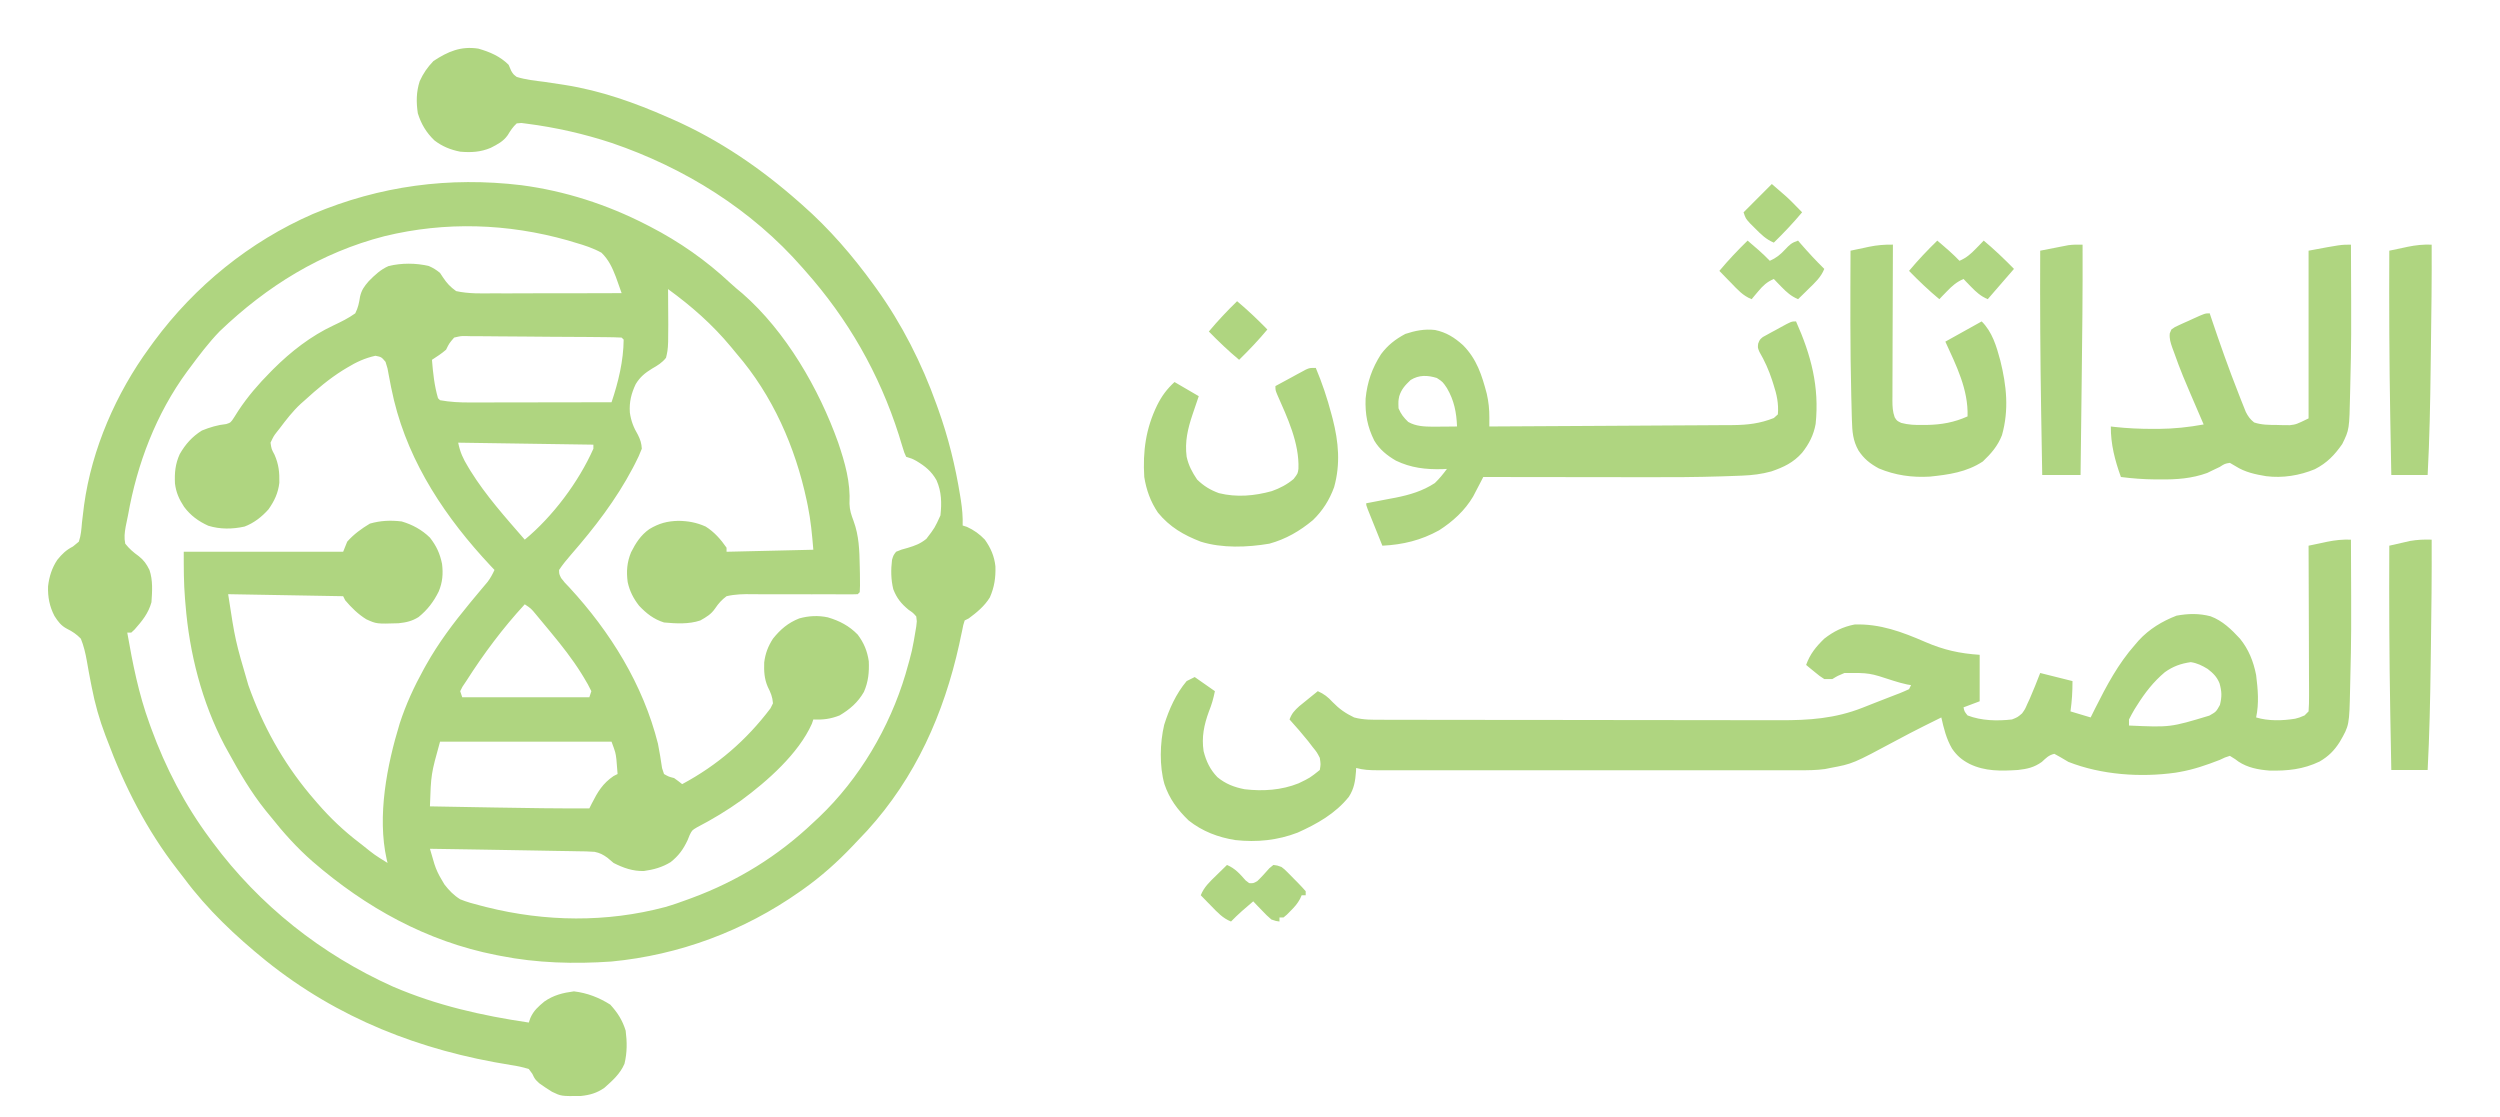 <svg xmlns="http://www.w3.org/2000/svg" xmlns:xlink="http://www.w3.org/1999/xlink" width="573" zoomAndPan="magnify" viewBox="0 0 429.75 192" height="256" preserveAspectRatio="xMidYMid meet" version="1.0"><path fill="#afd580" d="M 82.23 8.359 C 84.191 8.922 85.977 9.68 87.434 11.141 L 87.875 12.176 C 88.23 12.766 88.23 12.766 88.82 13.223 C 90.375 13.703 91.961 13.871 93.57 14.07 C 94.516 14.207 95.465 14.352 96.41 14.496 C 96.648 14.531 96.887 14.57 97.133 14.609 C 103.27 15.578 109.168 17.668 114.836 20.172 L 115.672 20.535 C 123.711 24.09 130.809 28.953 137.383 34.758 L 137.914 35.227 C 142.602 39.352 146.555 43.949 150.219 49 C 150.445 49.316 150.445 49.316 150.68 49.637 C 155.043 55.711 158.457 62.457 160.973 69.492 L 161.266 70.305 C 163.012 75.172 164.223 80.082 165.047 85.188 L 165.18 86.02 C 165.402 87.473 165.527 88.859 165.48 90.332 L 166.219 90.57 C 167.426 91.125 168.383 91.805 169.297 92.766 C 170.312 94.203 170.926 95.609 171.113 97.359 C 171.172 99.301 170.938 100.91 170.156 102.695 C 169.23 104.199 167.926 105.27 166.52 106.309 L 165.828 106.656 C 165.574 107.445 165.574 107.445 165.391 108.41 L 165.148 109.527 L 164.895 110.738 C 162.238 122.723 157.379 133.645 149.07 142.781 C 148.418 143.48 147.758 144.176 147.098 144.863 L 146.562 145.43 C 143.93 148.195 141.191 150.648 138.078 152.855 C 137.871 153 137.668 153.145 137.457 153.293 C 127.887 160.027 116.746 164.184 105.078 165.289 C 98.727 165.727 92.297 165.559 86.047 164.316 L 85.281 164.168 C 73.344 161.824 62.875 156.004 53.742 148.098 C 51.027 145.719 48.746 143.18 46.504 140.348 L 45.668 139.332 C 43.137 136.18 41.156 132.777 39.219 129.234 L 38.602 128.117 C 34.707 120.727 32.547 112.238 31.891 103.945 L 31.801 102.914 C 31.578 100.199 31.586 97.594 31.586 94.848 L 58.988 94.848 L 59.684 93.113 C 60.809 91.84 62.133 90.875 63.586 90.008 C 65.438 89.48 67.137 89.41 69.051 89.637 C 70.898 90.18 72.52 91.066 73.906 92.418 C 75.027 93.859 75.621 95.141 75.988 96.934 C 76.195 98.645 76.078 100.059 75.422 101.664 C 74.543 103.434 73.488 104.832 71.949 106.074 C 70.812 106.781 69.84 106.996 68.504 107.137 C 64.73 107.254 64.73 107.254 62.98 106.461 C 61.574 105.602 60.398 104.438 59.336 103.184 L 58.988 102.488 L 39.219 102.141 C 40.434 110.09 40.434 110.09 42.688 117.773 L 43.16 119.066 C 45.742 125.914 49.324 132.051 54.133 137.57 L 54.578 138.086 C 56.777 140.625 59.09 142.82 61.766 144.863 L 62.324 145.297 C 64.387 146.957 64.387 146.957 66.621 148.34 L 66.469 147.715 C 64.809 140.285 66.508 131.559 68.707 124.375 C 69.773 121.082 71.191 118.02 72.863 114.992 L 73.238 114.32 C 75.379 110.5 77.945 107.094 80.73 103.723 L 81.395 102.918 C 81.828 102.395 82.262 101.875 82.699 101.355 L 83.305 100.633 L 83.844 99.992 C 84.324 99.348 84.668 98.703 85.004 97.973 L 84.305 97.234 C 76.699 89.109 70.395 79.762 67.73 68.824 C 67.383 67.32 67.055 65.82 66.793 64.297 C 66.645 63.379 66.645 63.379 66.273 62.199 C 65.566 61.367 65.566 61.367 64.539 61.156 C 62.727 61.551 61.215 62.258 59.641 63.219 C 59.418 63.355 59.191 63.488 58.961 63.629 C 56.57 65.125 54.477 66.902 52.398 68.797 L 51.703 69.41 C 50.316 70.691 49.176 72.18 48.043 73.684 L 47.551 74.305 C 47.035 74.977 47.035 74.977 46.504 76.094 C 46.664 77.191 46.664 77.191 47.195 78.176 C 47.918 79.836 48.055 81.184 48.02 82.992 C 47.809 84.758 47.176 86.109 46.156 87.555 C 45.023 88.828 43.648 89.914 42.039 90.516 C 39.965 90.977 37.84 91.004 35.801 90.375 C 34.094 89.594 32.785 88.641 31.652 87.137 C 30.789 85.82 30.277 84.695 30.078 83.121 C 29.988 81.277 30.129 79.762 30.895 78.066 C 31.871 76.359 33.035 75.051 34.707 74.008 C 36.059 73.457 37.434 73.043 38.887 72.895 C 39.66 72.645 39.66 72.645 40.25 71.742 L 40.973 70.598 C 42.594 68.145 44.434 66.02 46.504 63.934 L 46.992 63.438 C 50.02 60.426 53.438 57.758 57.32 55.941 C 58.645 55.316 59.875 54.715 61.07 53.863 C 61.562 52.887 61.727 52.074 61.891 50.996 C 62.16 49.832 62.613 49.23 63.391 48.328 C 64.434 47.273 65.438 46.32 66.805 45.73 C 69.047 45.195 71.48 45.195 73.719 45.73 C 74.473 46.055 75.004 46.395 75.641 46.914 L 76.141 47.672 C 76.816 48.688 77.414 49.332 78.414 50.043 C 80.578 50.508 82.707 50.453 84.906 50.422 C 85.543 50.426 86.176 50.43 86.809 50.434 C 88.469 50.441 90.129 50.43 91.789 50.418 C 93.488 50.406 95.184 50.414 96.883 50.418 C 100.207 50.426 103.535 50.414 106.859 50.391 C 106.645 49.785 106.434 49.184 106.219 48.586 L 105.855 47.57 C 105.246 45.988 104.617 44.629 103.391 43.441 C 101.945 42.641 100.461 42.164 98.879 41.707 L 97.625 41.328 C 87.27 38.402 76.582 38.047 66.102 40.598 C 55.16 43.414 45.906 49.16 37.766 56.945 C 35.879 58.898 34.242 61.062 32.629 63.242 L 32.18 63.84 C 26.844 71.113 23.566 79.715 22.008 88.559 C 21.887 89.219 21.746 89.879 21.602 90.535 C 21.422 91.602 21.316 92.395 21.527 93.457 C 22.227 94.34 22.938 94.953 23.852 95.605 C 24.75 96.32 25.18 96.953 25.691 97.973 C 26.301 99.742 26.164 101.688 26.035 103.531 C 25.492 105.461 24.434 106.742 23.129 108.219 L 22.566 108.742 L 21.875 108.742 C 22.805 114.078 23.832 119.273 25.691 124.371 L 25.992 125.207 C 28.48 132.016 31.773 138.355 36.098 144.172 L 36.555 144.793 C 44.602 155.633 55.258 164.082 67.562 169.602 C 75.102 172.844 82.812 174.578 90.902 175.777 L 91.172 174.988 C 91.746 173.707 92.516 173.047 93.578 172.16 C 95.164 171.059 96.773 170.66 98.664 170.414 C 100.949 170.691 102.961 171.469 104.906 172.695 C 106.168 174.078 106.996 175.375 107.551 177.168 C 107.801 179.098 107.816 180.961 107.348 182.859 C 106.609 184.598 105.27 185.773 103.879 187.008 C 102.598 187.895 101.41 188.234 99.871 188.398 C 96.477 188.441 96.477 188.441 94.891 187.676 C 94.477 187.426 94.074 187.168 93.676 186.895 L 92.703 186.219 C 91.941 185.504 91.941 185.504 91.508 184.59 L 90.902 183.766 C 89.832 183.426 88.887 183.238 87.781 183.07 C 72.234 180.598 58.031 175.055 45.68 165.121 C 40.477 160.898 35.672 156.383 31.66 150.984 C 31.262 150.457 30.855 149.93 30.445 149.41 C 25.23 142.703 21.355 135.09 18.406 127.152 C 18.312 126.906 18.219 126.664 18.121 126.414 C 17.094 123.715 16.309 120.945 15.766 118.109 L 15.617 117.359 C 15.367 116.109 15.141 114.855 14.926 113.602 C 14.688 112.281 14.402 111.035 13.895 109.785 C 13.141 109.016 12.473 108.562 11.512 108.086 C 10.492 107.551 9.973 106.844 9.363 105.887 C 8.516 104.262 8.199 102.621 8.262 100.789 C 8.453 99.129 8.918 97.637 9.848 96.242 C 10.688 95.211 11.344 94.566 12.543 93.941 L 13.551 93.113 C 13.926 92.039 13.996 90.961 14.09 89.832 C 14.168 89.172 14.246 88.512 14.328 87.848 L 14.453 86.824 C 15.781 77.168 19.957 67.605 25.691 59.766 L 26.484 58.672 C 33.535 49.148 42.914 41.531 53.781 36.785 C 65.328 31.934 77.215 30.352 89.633 31.836 C 97.125 32.824 104.297 35.141 111.02 38.578 L 111.766 38.961 C 116.832 41.582 121.363 44.754 125.539 48.656 C 126.215 49.285 126.914 49.867 127.629 50.453 C 135.078 56.965 140.773 66.812 144.078 76.07 C 145.258 79.562 146.219 82.895 146.027 86.602 C 146.059 87.707 146.34 88.52 146.727 89.551 C 147.664 92.09 147.738 94.605 147.789 97.281 L 147.82 98.625 C 147.844 100.828 147.844 100.828 147.789 101.793 L 147.441 102.141 C 146.754 102.172 146.062 102.176 145.371 102.168 L 144.027 102.164 L 143.305 102.156 C 142.043 102.152 140.777 102.156 139.516 102.16 C 137.91 102.164 136.301 102.164 134.691 102.152 C 133.395 102.141 132.098 102.141 130.797 102.152 C 130.305 102.152 129.812 102.148 129.316 102.141 C 127.805 102.117 126.371 102.141 124.895 102.488 C 124.051 103.121 123.52 103.719 122.93 104.59 C 122.238 105.605 121.445 106.055 120.387 106.656 C 118.383 107.328 116.227 107.191 114.145 107.004 C 112.379 106.449 111.109 105.453 109.852 104.117 C 108.875 102.859 108.238 101.617 107.898 100.059 C 107.656 98.215 107.773 96.66 108.484 94.934 C 109.281 93.352 110.145 91.992 111.621 90.953 C 113.297 89.949 114.688 89.582 116.613 89.531 C 118.328 89.559 119.73 89.816 121.297 90.512 C 122.781 91.441 123.906 92.719 124.895 94.152 L 124.895 94.848 L 139.812 94.5 C 139.594 91.906 139.379 89.473 138.859 86.945 L 138.672 86.043 C 136.715 76.836 132.809 67.961 126.629 60.809 C 126.305 60.418 125.98 60.023 125.656 59.629 C 122.441 55.762 118.895 52.648 114.836 49.695 L 114.844 50.328 C 114.914 59.727 114.914 59.727 114.488 61.504 C 113.82 62.359 113.02 62.836 112.082 63.371 C 110.871 64.121 110.047 64.781 109.285 66.02 C 108.516 67.641 108.152 69.102 108.27 70.902 C 108.469 72.352 108.914 73.488 109.656 74.742 C 110.078 75.594 110.27 76.176 110.328 77.133 C 109.992 78.02 109.602 78.883 109.156 79.719 L 108.773 80.457 C 105.895 85.91 102.203 90.707 98.164 95.34 C 97.422 96.195 96.734 97.031 96.105 97.973 C 96.113 98.664 96.113 98.664 96.453 99.363 C 97.078 100.168 97.078 100.168 97.863 100.969 C 104.91 108.605 110.555 117.688 113.102 127.844 C 113.379 129.238 113.605 130.637 113.809 132.043 L 114.145 133.055 C 114.949 133.512 114.949 133.512 115.879 133.75 C 116.352 134.082 116.816 134.43 117.266 134.793 C 123.332 131.539 128.297 127.258 132.449 121.758 L 132.875 120.898 C 132.785 119.766 132.496 119.102 131.984 118.078 C 131.375 116.684 131.316 115.383 131.367 113.871 C 131.559 112.324 132.031 111.094 132.875 109.785 C 134.145 108.199 135.477 107.059 137.383 106.309 C 139.012 105.852 140.637 105.77 142.297 106.121 C 144.301 106.711 145.977 107.582 147.441 109.09 C 148.512 110.523 149.078 111.898 149.344 113.668 C 149.426 115.57 149.27 117.191 148.504 118.945 C 147.473 120.742 146.094 121.934 144.32 122.984 C 142.77 123.59 141.469 123.758 139.812 123.676 L 139.566 124.406 C 137.27 129.559 131.887 134.293 127.434 137.57 C 125.004 139.312 122.453 140.848 119.801 142.223 C 118.957 142.727 118.957 142.727 118.547 143.559 L 118.195 144.43 C 117.449 146.016 116.66 147.102 115.289 148.195 C 113.84 149.086 112.352 149.496 110.676 149.727 C 108.773 149.773 107.152 149.195 105.473 148.34 L 104.422 147.449 C 103.664 146.906 103.125 146.617 102.207 146.43 C 101.211 146.355 100.227 146.336 99.23 146.332 L 98.09 146.309 C 97.277 146.289 96.465 146.277 95.652 146.27 C 94.348 146.254 93.047 146.227 91.746 146.199 C 89.031 146.141 86.312 146.102 83.598 146.059 L 80.758 146.012 C 78.473 145.977 76.188 145.941 73.906 145.906 C 74.066 146.465 74.23 147.023 74.395 147.578 L 74.672 148.52 C 74.984 149.5 75.387 150.344 75.922 151.227 L 76.406 152.047 C 77.199 153.074 78.008 153.906 79.109 154.59 C 80.254 155.059 81.422 155.375 82.621 155.676 L 83.648 155.941 C 93.73 158.461 104.258 158.605 114.344 155.922 C 115.688 155.535 116.996 155.078 118.305 154.59 L 118.961 154.348 C 126.812 151.438 133.73 147.164 139.812 141.391 L 140.805 140.465 C 147.734 133.867 152.906 125.078 155.648 115.922 C 156.812 111.859 156.812 111.859 157.504 107.699 L 157.598 106.805 L 157.504 105.965 C 156.949 105.34 156.949 105.34 156.203 104.836 C 154.914 103.77 154.16 102.848 153.555 101.289 C 153.148 99.621 153.129 97.934 153.34 96.238 C 153.57 95.461 153.57 95.461 154.035 94.848 C 154.949 94.469 154.949 94.469 156.051 94.176 C 157.363 93.77 158.148 93.496 159.238 92.633 C 160.684 90.746 160.684 90.746 161.664 88.598 C 161.891 86.469 161.863 84.535 160.992 82.562 C 160.121 81.008 159.043 80.148 157.531 79.238 C 156.773 78.832 156.773 78.832 155.77 78.523 C 155.445 77.828 155.445 77.828 155.168 76.91 L 154.848 75.883 L 154.512 74.77 C 151.145 64.215 145.773 54.836 138.426 46.566 L 137.938 46.012 C 129.188 36 117.691 28.855 105.168 24.578 C 100.402 23.008 95.531 21.902 90.555 21.262 L 89.625 21.141 L 88.82 21.211 C 88.145 21.84 87.746 22.457 87.27 23.246 C 86.492 24.336 85.531 24.805 84.363 25.41 C 82.625 26.148 80.977 26.238 79.109 26.074 C 77.445 25.746 76.035 25.176 74.688 24.145 C 73.285 22.809 72.398 21.32 71.824 19.477 C 71.535 17.559 71.551 15.816 72.145 13.961 C 72.773 12.582 73.465 11.586 74.512 10.488 C 77.008 8.852 79.203 7.898 82.23 8.359 M 78.066 58.031 C 77.219 59.012 77.219 59.012 76.68 60.113 C 75.91 60.789 75.113 61.289 74.254 61.852 C 74.43 64.086 74.664 66.293 75.293 68.449 L 75.641 68.797 C 77.375 69.113 79.07 69.195 80.828 69.184 L 81.629 69.184 C 82.492 69.184 83.359 69.184 84.223 69.18 L 86.031 69.176 C 87.613 69.176 89.195 69.172 90.777 69.168 C 92.395 69.164 94.008 69.164 95.625 69.164 C 98.793 69.16 101.957 69.152 105.125 69.145 C 106.289 65.707 107.176 62.027 107.207 58.379 L 106.859 58.031 C 105.969 57.984 105.09 57.965 104.199 57.957 L 103.355 57.949 C 102.43 57.938 101.5 57.93 100.574 57.922 L 99.621 57.918 C 97.949 57.906 96.277 57.895 94.609 57.891 C 93.223 57.883 91.84 57.871 90.453 57.855 C 88.785 57.832 87.117 57.824 85.445 57.82 C 84.809 57.816 84.172 57.809 83.535 57.801 C 82.645 57.785 81.754 57.785 80.863 57.789 L 80.062 57.766 C 79.23 57.758 79.23 57.758 78.066 58.031 M 78.762 76.094 C 79.09 77.738 79.598 78.84 80.453 80.238 L 80.871 80.93 C 83.527 85.207 86.914 88.973 90.207 92.766 C 95.012 88.793 99.461 82.863 102.004 77.133 L 102.004 76.438 Z M 90.207 103.879 C 86.43 107.98 83.145 112.379 80.148 117.078 L 79.508 118.031 L 79.109 118.812 L 79.457 119.855 L 101.309 119.855 L 101.656 118.812 C 101.266 118 100.832 117.215 100.355 116.449 L 99.926 115.75 C 98.375 113.266 96.586 110.996 94.719 108.742 L 94.188 108.098 C 93.664 107.465 93.141 106.832 92.613 106.203 L 92.125 105.613 C 91.289 104.602 91.289 104.602 90.207 103.879 M 75.641 127.496 C 74.09 133.082 74.09 133.082 73.906 138.613 C 76.453 138.66 79.004 138.703 81.551 138.75 C 82.734 138.77 83.918 138.789 85.105 138.812 C 90.504 138.91 95.906 138.988 101.309 138.961 L 101.727 138.125 C 102.746 136.117 103.605 134.676 105.473 133.402 L 106.164 133.055 C 106.125 132.52 106.082 131.984 106.035 131.449 L 105.961 130.547 C 105.816 129.375 105.816 129.375 105.125 127.496 Z M 404.129 92.766 C 404.195 109.285 404.195 109.285 404.02 116.652 C 404.008 117.191 403.996 117.73 403.984 118.27 C 403.848 124.691 403.848 124.691 402.199 127.543 C 401.25 129.039 400.266 130.012 398.742 130.906 C 395.93 132.258 393.215 132.531 390.113 132.461 C 388.211 132.309 386.402 131.98 384.785 130.914 L 384.25 130.516 L 383.316 129.93 C 382.473 130.191 382.473 130.191 381.582 130.625 C 379.301 131.512 377.062 132.289 374.645 132.707 L 373.965 132.824 C 367.953 133.668 361.219 133.195 355.566 130.973 C 355.09 130.711 354.621 130.434 354.16 130.145 L 353.141 129.582 C 352.16 129.812 351.734 130.293 350.992 130.973 C 349.656 131.922 348.512 132.176 346.895 132.359 C 343.98 132.543 341.242 132.617 338.57 131.32 C 337.242 130.629 336.395 129.91 335.559 128.691 C 334.578 127.02 334.137 125.211 333.715 123.328 C 332.969 123.699 332.227 124.066 331.48 124.438 L 330.75 124.801 C 329.164 125.594 327.594 126.41 326.035 127.25 C 318.496 131.293 318.496 131.293 314.637 132.012 L 313.734 132.195 C 312.266 132.402 310.832 132.41 309.352 132.406 L 308.383 132.406 C 307.312 132.406 306.246 132.406 305.176 132.406 L 302.875 132.406 C 300.793 132.41 298.711 132.41 296.629 132.406 C 294.453 132.406 292.273 132.406 290.098 132.406 C 286.207 132.41 282.316 132.406 278.426 132.406 C 274.898 132.402 271.371 132.406 267.844 132.406 C 263.746 132.406 259.648 132.41 255.551 132.406 C 253.383 132.406 251.215 132.406 249.047 132.406 C 247.008 132.41 244.969 132.41 242.93 132.406 C 242.184 132.406 241.434 132.406 240.684 132.406 C 239.664 132.406 238.645 132.406 237.625 132.406 L 236.719 132.406 C 235.461 132.402 234.332 132.355 233.121 132.012 L 233.094 132.613 C 232.977 134.223 232.773 135.578 231.871 136.965 C 229.551 139.867 226.398 141.629 223.062 143.129 C 219.605 144.461 216.039 144.812 212.363 144.41 C 209.395 143.941 206.707 142.918 204.332 141.043 C 202.41 139.188 201.027 137.336 200.168 134.793 C 199.289 131.699 199.387 127.715 200.121 124.605 C 200.973 121.898 202.145 119.262 203.984 117.078 L 205.371 116.383 L 208.84 118.812 C 208.574 120.133 208.293 121.113 207.801 122.332 C 206.973 124.594 206.535 126.715 206.898 129.121 C 207.344 130.871 208.008 132.281 209.262 133.586 C 210.68 134.758 212.16 135.324 213.957 135.672 C 217.094 136.039 220.281 135.84 223.23 134.652 C 225.191 133.707 225.191 133.707 226.875 132.359 C 227.039 131.367 227.039 131.367 226.875 130.277 C 226.371 129.305 226.371 129.305 225.641 128.41 L 224.883 127.418 C 223.844 126.141 222.785 124.891 221.672 123.676 C 222.062 122.625 222.504 122.164 223.348 121.391 C 223.727 121.082 224.109 120.77 224.492 120.465 L 225.086 119.98 C 225.566 119.59 226.047 119.203 226.531 118.812 C 227.605 119.289 228.277 119.816 229.066 120.68 C 230.223 121.871 231.281 122.609 232.773 123.328 C 234.383 123.773 235.992 123.727 237.648 123.727 L 238.605 123.73 C 239.668 123.73 240.73 123.734 241.793 123.734 L 244.078 123.738 C 246.145 123.742 248.215 123.746 250.285 123.746 L 254.164 123.75 C 258.918 123.758 263.668 123.762 268.418 123.762 C 272.156 123.762 275.895 123.77 279.637 123.777 C 283.48 123.785 287.324 123.789 291.172 123.789 C 293.328 123.789 295.484 123.793 297.641 123.797 C 299.672 123.805 301.703 123.805 303.734 123.801 C 304.477 123.801 305.219 123.801 305.961 123.805 C 310.961 123.828 315.457 123.516 320.164 121.66 L 320.848 121.391 C 321.316 121.207 321.781 121.023 322.25 120.836 C 322.984 120.543 323.719 120.258 324.457 119.977 L 325.887 119.422 L 326.566 119.164 C 327.105 118.949 327.637 118.711 328.164 118.469 L 328.512 117.773 L 327.82 117.656 C 327.02 117.477 326.23 117.266 325.453 117.012 C 321.344 115.66 321.344 115.66 317.062 115.688 C 315.902 116.168 315.902 116.168 314.984 116.73 L 313.594 116.73 C 312.777 116.199 312.777 116.199 311.949 115.516 L 311.109 114.832 L 310.473 114.301 C 311.145 112.418 312.172 111.164 313.594 109.785 C 315.195 108.535 316.797 107.746 318.797 107.352 C 323.176 107.199 326.98 108.633 330.938 110.348 C 334.129 111.727 336.84 112.332 340.305 112.562 L 340.305 120.551 L 337.531 121.594 C 337.676 122.297 337.676 122.297 338.223 122.984 C 340.621 123.906 343.316 123.961 345.855 123.676 C 346.828 123.289 346.828 123.289 347.59 122.637 C 348.113 121.902 348.113 121.902 348.477 121.051 L 348.906 120.129 C 349.539 118.66 350.141 117.18 350.711 115.688 L 356.262 117.078 C 356.262 118.926 356.168 120.488 355.914 122.289 L 359.383 123.328 L 360.172 121.742 C 362.152 117.809 364.094 114.137 367.016 110.824 L 367.648 110.09 C 369.453 108.129 371.672 106.789 374.148 105.832 C 376.16 105.465 378.008 105.422 380 105.941 C 382.066 106.711 383.57 108.191 385.051 109.785 C 386.555 111.637 387.367 113.703 387.828 116.035 C 388.133 118.492 388.348 120.895 387.828 123.328 C 389.93 123.969 392.379 123.895 394.535 123.547 C 395.242 123.367 395.242 123.367 396.152 122.984 L 396.844 122.289 C 396.91 121.391 396.934 120.492 396.926 119.594 L 396.926 118.754 C 396.926 117.832 396.918 116.91 396.914 115.988 L 396.91 114.078 C 396.906 112.398 396.902 110.719 396.895 109.035 C 396.887 107.324 396.883 105.609 396.879 103.895 C 396.871 100.531 396.859 97.168 396.844 93.805 C 397.668 93.629 398.492 93.457 399.316 93.285 L 400.016 93.133 C 401.41 92.848 402.707 92.711 404.129 92.766 M 372.125 115.559 C 370.164 117.215 368.723 119.078 367.359 121.246 L 366.902 121.969 C 366.57 122.523 366.27 123.102 365.973 123.676 L 365.973 124.719 C 373.082 125.039 373.082 125.039 379.785 123.016 C 380.953 122.352 380.953 122.352 381.605 121.18 C 381.961 119.734 381.93 118.867 381.535 117.453 C 381.074 116.336 380.449 115.727 379.5 114.992 C 378.516 114.398 377.734 114 376.598 113.82 C 374.879 114.066 373.527 114.551 372.125 115.559 M 308.738 55.25 C 311.324 61.043 312.77 66.48 312.109 72.871 C 311.77 74.777 310.977 76.316 309.781 77.828 C 308.277 79.531 306.613 80.305 304.488 81.039 C 302.844 81.492 301.223 81.691 299.52 81.758 L 298.402 81.801 L 297.207 81.844 L 295.949 81.887 C 291.652 82.027 287.355 82.039 283.055 82.031 L 280.598 82.027 C 278.48 82.027 276.359 82.023 274.242 82.02 C 272.062 82.016 269.887 82.016 267.711 82.012 C 263.465 82.012 259.219 82.004 254.973 81.996 L 254.5 82.918 L 253.863 84.137 L 253.238 85.34 C 251.797 87.777 249.754 89.633 247.387 91.156 C 244.273 92.879 241.16 93.633 237.629 93.805 C 237.168 92.656 236.703 91.504 236.242 90.355 L 235.84 89.359 L 235.461 88.414 L 235.109 87.535 C 234.855 86.859 234.855 86.859 234.855 86.512 L 235.562 86.379 C 236.645 86.176 237.723 85.965 238.801 85.754 L 239.914 85.547 C 242.348 85.059 244.555 84.406 246.648 83.039 C 247.445 82.27 248.066 81.5 248.73 80.605 L 247.953 80.645 C 245.086 80.719 242.562 80.438 239.957 79.184 C 238.438 78.301 237.152 77.27 236.242 75.746 C 235.051 73.371 234.648 71.168 234.746 68.52 C 235.027 65.676 235.855 63.293 237.398 60.887 C 238.574 59.316 239.855 58.324 241.574 57.402 C 243.293 56.836 244.891 56.516 246.699 56.727 C 248.645 57.145 250.012 58.008 251.496 59.34 C 253.867 61.734 254.73 64.484 255.578 67.688 C 255.895 69.086 256.027 70.375 256.02 71.805 L 256.016 72.66 L 256.016 73.312 C 261.848 73.285 267.676 73.25 273.508 73.215 C 276.219 73.195 278.926 73.18 281.633 73.168 C 283.992 73.156 286.355 73.141 288.715 73.125 C 289.965 73.117 291.215 73.109 292.465 73.105 C 293.859 73.098 295.258 73.086 296.652 73.078 L 297.902 73.074 C 300.441 73.047 302.547 72.801 304.922 71.859 L 305.617 71.23 C 305.77 69.387 305.43 67.82 304.859 66.086 L 304.625 65.352 C 304.07 63.645 303.34 62.016 302.434 60.469 C 302.148 59.766 302.148 59.766 302.227 59.078 C 302.496 58.379 302.496 58.379 303.035 57.934 L 303.719 57.559 L 304.465 57.145 L 305.25 56.727 L 306.027 56.297 C 307.938 55.25 307.938 55.25 308.738 55.25 M 242.484 65.324 C 241.547 66.223 240.926 66.867 240.531 68.102 C 240.367 68.922 240.367 68.922 240.406 70.188 C 240.832 71.203 241.289 71.77 242.074 72.531 C 243.398 73.289 244.832 73.332 246.332 73.348 C 246.828 73.344 247.324 73.34 247.82 73.336 L 248.594 73.332 C 249.219 73.324 249.84 73.32 250.465 73.312 C 250.363 70.867 249.973 68.844 248.73 66.715 C 248.008 65.641 248.008 65.641 246.996 64.977 C 245.398 64.484 243.938 64.422 242.484 65.324 M 404.129 42.055 C 404.195 58.574 404.195 58.574 404.02 65.922 C 404.008 66.461 403.996 66.996 403.984 67.535 C 403.852 73.848 403.852 73.848 402.629 76.336 C 401.281 78.254 400.027 79.57 397.93 80.652 C 395.297 81.746 392.379 82.215 389.543 81.855 C 387.684 81.547 385.922 81.172 384.316 80.152 L 383.316 79.566 C 382.445 79.707 382.445 79.707 381.582 80.262 C 381.102 80.496 380.617 80.73 380.129 80.953 L 379.422 81.301 C 376.77 82.262 374.129 82.449 371.328 82.41 L 370.402 82.41 C 368.441 82.395 366.531 82.242 364.586 81.996 C 363.559 79.16 362.824 76.348 362.852 73.312 L 363.48 73.387 C 365.676 73.629 367.84 73.727 370.051 73.727 L 371.051 73.727 C 373.691 73.707 376.207 73.438 378.809 72.965 L 378.492 72.23 C 374.973 64.059 374.973 64.059 373.691 60.504 L 373.426 59.793 C 373.129 58.938 372.891 58.223 372.984 57.312 L 373.258 56.641 C 373.828 56.227 373.828 56.227 374.559 55.898 L 375.352 55.531 L 376.184 55.164 L 377.016 54.781 C 379.039 53.863 379.039 53.863 379.848 53.863 L 380.078 54.555 C 381.57 58.984 383.117 63.387 384.836 67.734 L 385.273 68.855 L 385.688 69.891 L 386.051 70.805 C 386.449 71.594 386.797 72.062 387.48 72.617 C 388.789 73.055 390.02 73.043 391.383 73.051 L 392.16 73.074 L 392.926 73.078 L 393.617 73.09 C 394.727 72.953 394.727 72.953 396.844 71.922 L 396.844 43.094 C 402.395 42.055 402.395 42.055 404.129 42.055 M 325.391 42.055 L 325.387 43.137 C 325.371 46.512 325.359 49.883 325.355 53.258 C 325.352 54.992 325.344 56.727 325.336 58.461 C 325.328 60.133 325.324 61.805 325.324 63.48 C 325.324 64.117 325.32 64.758 325.316 65.395 C 325.312 66.289 325.309 67.184 325.312 68.078 L 325.305 68.879 C 325.309 69.898 325.348 70.762 325.695 71.727 C 326.07 72.332 326.07 72.332 326.824 72.699 C 328.062 73.031 329.234 73.07 330.504 73.051 L 331.25 73.047 C 333.742 73 335.941 72.609 338.223 71.578 C 338.371 66.957 336.281 62.832 334.406 58.727 L 340.652 55.25 C 342.477 57.078 343.184 59.492 343.848 61.957 C 344.926 66.281 345.367 70.449 344.137 74.809 C 343.418 76.664 342.273 77.973 340.848 79.328 C 338.062 81.164 335.004 81.59 331.742 81.93 C 328.691 82.109 325.789 81.707 322.965 80.52 C 321.465 79.703 320.41 78.871 319.473 77.438 C 318.508 75.73 318.398 74.191 318.344 72.238 L 318.32 71.48 C 318.297 70.645 318.277 69.809 318.258 68.973 L 318.234 68.098 C 318.027 59.766 318.074 51.43 318.105 43.094 C 318.93 42.918 319.754 42.746 320.578 42.574 L 321.277 42.422 C 322.676 42.133 323.965 42.031 325.391 42.051 M 226.184 63.242 C 227.281 65.848 228.152 68.453 228.871 71.188 L 229.094 72.023 C 230.102 75.973 230.445 79.77 229.336 83.738 C 228.531 85.941 227.383 87.77 225.699 89.402 C 223.434 91.289 221.051 92.672 218.207 93.457 C 214.434 94.094 210.102 94.27 206.41 93.113 C 203.469 91.973 201.086 90.605 199.047 88.117 C 197.777 86.238 197.055 84.23 196.699 81.996 C 196.43 77.582 196.965 73.66 198.91 69.668 C 199.719 68.051 200.574 66.895 201.902 65.672 L 206.066 68.102 C 205.719 69.152 205.363 70.199 205 71.242 C 204.172 73.715 203.648 75.914 203.984 78.523 C 204.324 80.039 204.918 81.145 205.781 82.43 C 206.926 83.551 208.039 84.223 209.535 84.773 C 212.57 85.523 215.641 85.254 218.629 84.422 C 220.012 83.93 221.242 83.293 222.367 82.344 C 223.09 81.406 223.09 81.406 223.203 80.586 C 223.367 76.152 221.309 71.805 219.551 67.82 C 219.246 67.062 219.246 67.062 219.246 66.367 C 220.203 65.844 221.168 65.324 222.129 64.805 C 222.402 64.652 222.676 64.504 222.953 64.352 L 223.75 63.926 L 224.484 63.527 C 225.145 63.242 225.145 63.242 226.184 63.242 " fill-opacity="1" fill-rule="nonzero"/><path fill="#afd581" d="M 357.996 42.055 C 358.031 50.062 357.934 58.074 357.836 66.082 L 357.773 71.367 C 357.73 74.793 357.691 78.223 357.648 81.648 L 351.059 81.648 C 350.996 78.219 350.941 74.789 350.883 71.359 L 350.871 70.59 C 350.723 61.426 350.668 52.262 350.711 43.094 C 351.598 42.918 352.488 42.746 353.379 42.574 L 354.137 42.422 L 354.879 42.281 L 355.555 42.148 C 356.375 42.039 357.168 42.039 357.996 42.055 " fill-opacity="1" fill-rule="nonzero"/><path fill="#afd580" d="M 418.004 92.766 C 418.031 98.902 417.965 105.039 417.875 111.176 C 417.859 112.23 417.848 113.285 417.832 114.344 C 417.754 120.355 417.625 126.355 417.312 132.359 L 411.066 132.359 C 411.008 129.258 410.949 126.152 410.895 123.047 L 410.883 122.344 C 410.715 112.832 410.68 103.32 410.719 93.805 C 411.48 93.629 412.238 93.457 412.996 93.285 L 414.277 92.992 C 415.551 92.77 416.715 92.723 418.004 92.766 M 418.004 42.055 C 418.035 47.965 417.957 53.875 417.875 59.789 C 417.859 60.902 417.848 62.016 417.832 63.129 C 417.758 69.309 417.641 75.477 417.312 81.648 L 411.066 81.648 C 411 78.309 410.941 74.973 410.883 71.633 C 410.715 62.121 410.68 52.609 410.719 43.094 C 411.543 42.918 412.367 42.746 413.191 42.574 L 413.891 42.422 C 415.285 42.137 416.582 42 418.004 42.055 " fill-opacity="1" fill-rule="nonzero"/><path fill="#afd581" d="M 210.922 148.684 C 212.332 149.297 213.117 150.199 214.117 151.34 L 214.738 151.812 C 215.445 151.848 215.445 151.848 216.125 151.465 C 216.867 150.762 217.527 150.012 218.207 149.246 L 218.898 148.684 C 219.57 148.766 219.57 148.766 220.285 149.031 C 220.824 149.445 220.824 149.445 221.332 149.953 L 221.887 150.512 L 222.453 151.094 L 223.035 151.676 C 223.523 152.168 223.988 152.684 224.449 153.199 L 224.449 153.895 L 223.754 153.895 L 223.484 154.508 C 223.027 155.348 222.523 155.918 221.848 156.586 L 221.207 157.234 L 220.633 157.715 L 219.941 157.715 L 219.941 158.41 C 219.348 158.336 219.348 158.336 218.551 158.062 C 217.734 157.348 217.734 157.348 216.906 156.48 L 216.062 155.609 L 215.43 154.938 C 214.109 156.051 212.812 157.164 211.613 158.41 C 210.203 157.852 209.27 156.836 208.234 155.762 L 207.699 155.219 C 207.27 154.781 206.84 154.34 206.41 153.895 C 206.969 152.48 207.984 151.547 209.055 150.508 L 209.598 149.977 C 210.039 149.543 210.48 149.113 210.922 148.684 " fill-opacity="1" fill-rule="nonzero"/><path fill="#b0d582" d="M 300.414 41.359 C 301.734 42.473 303.031 43.582 304.23 44.832 C 305.336 44.348 306.031 43.781 306.852 42.898 C 307.641 42.055 307.965 41.734 309.086 41.359 L 309.543 41.895 C 310.844 43.395 312.176 44.832 313.594 46.223 C 313.035 47.637 312.02 48.57 310.949 49.605 L 310.41 50.141 C 309.969 50.57 309.527 51.004 309.086 51.43 C 307.891 50.918 307.125 50.238 306.223 49.305 L 305.48 48.543 L 304.922 47.957 C 303.73 48.461 303.062 49.098 302.234 50.086 L 301.59 50.848 L 301.109 51.43 C 299.609 50.855 298.648 49.738 297.551 48.609 L 296.969 48.016 C 296.496 47.535 296.027 47.051 295.559 46.566 C 297.086 44.73 298.707 43.031 300.414 41.359 " fill-opacity="1" fill-rule="nonzero"/><path fill="#afd581" d="M 333.02 41.359 C 334.34 42.473 335.637 43.582 336.836 44.832 C 338.035 44.32 338.797 43.637 339.699 42.703 L 340.441 41.941 L 341 41.359 C 342.832 42.891 344.531 44.512 346.203 46.223 C 344.711 47.969 343.207 49.703 341.691 51.43 C 340.496 50.918 339.734 50.238 338.832 49.305 L 338.09 48.543 L 337.531 47.957 C 336.332 48.469 335.57 49.152 334.668 50.086 L 333.926 50.848 L 333.367 51.43 C 331.531 49.898 329.832 48.277 328.164 46.566 C 329.691 44.73 331.312 43.031 333.02 41.359 " fill-opacity="1" fill-rule="nonzero"/><path fill="#afd580" d="M 304.578 31.633 C 307.309 33.977 307.309 33.977 308.543 35.234 L 309.258 35.961 L 309.781 36.496 C 308.25 38.332 306.633 40.035 304.922 41.707 C 303.594 41.156 302.742 40.309 301.738 39.297 L 300.812 38.375 C 300.066 37.539 300.066 37.539 299.719 36.496 Z M 212.656 51.777 C 214.488 53.309 216.188 54.93 217.859 56.641 C 216.328 58.477 214.711 60.18 213.004 61.852 C 211.168 60.32 209.469 58.699 207.801 56.988 C 209.328 55.152 210.945 53.449 212.656 51.777 " fill-opacity="1" fill-rule="nonzero"/></svg>